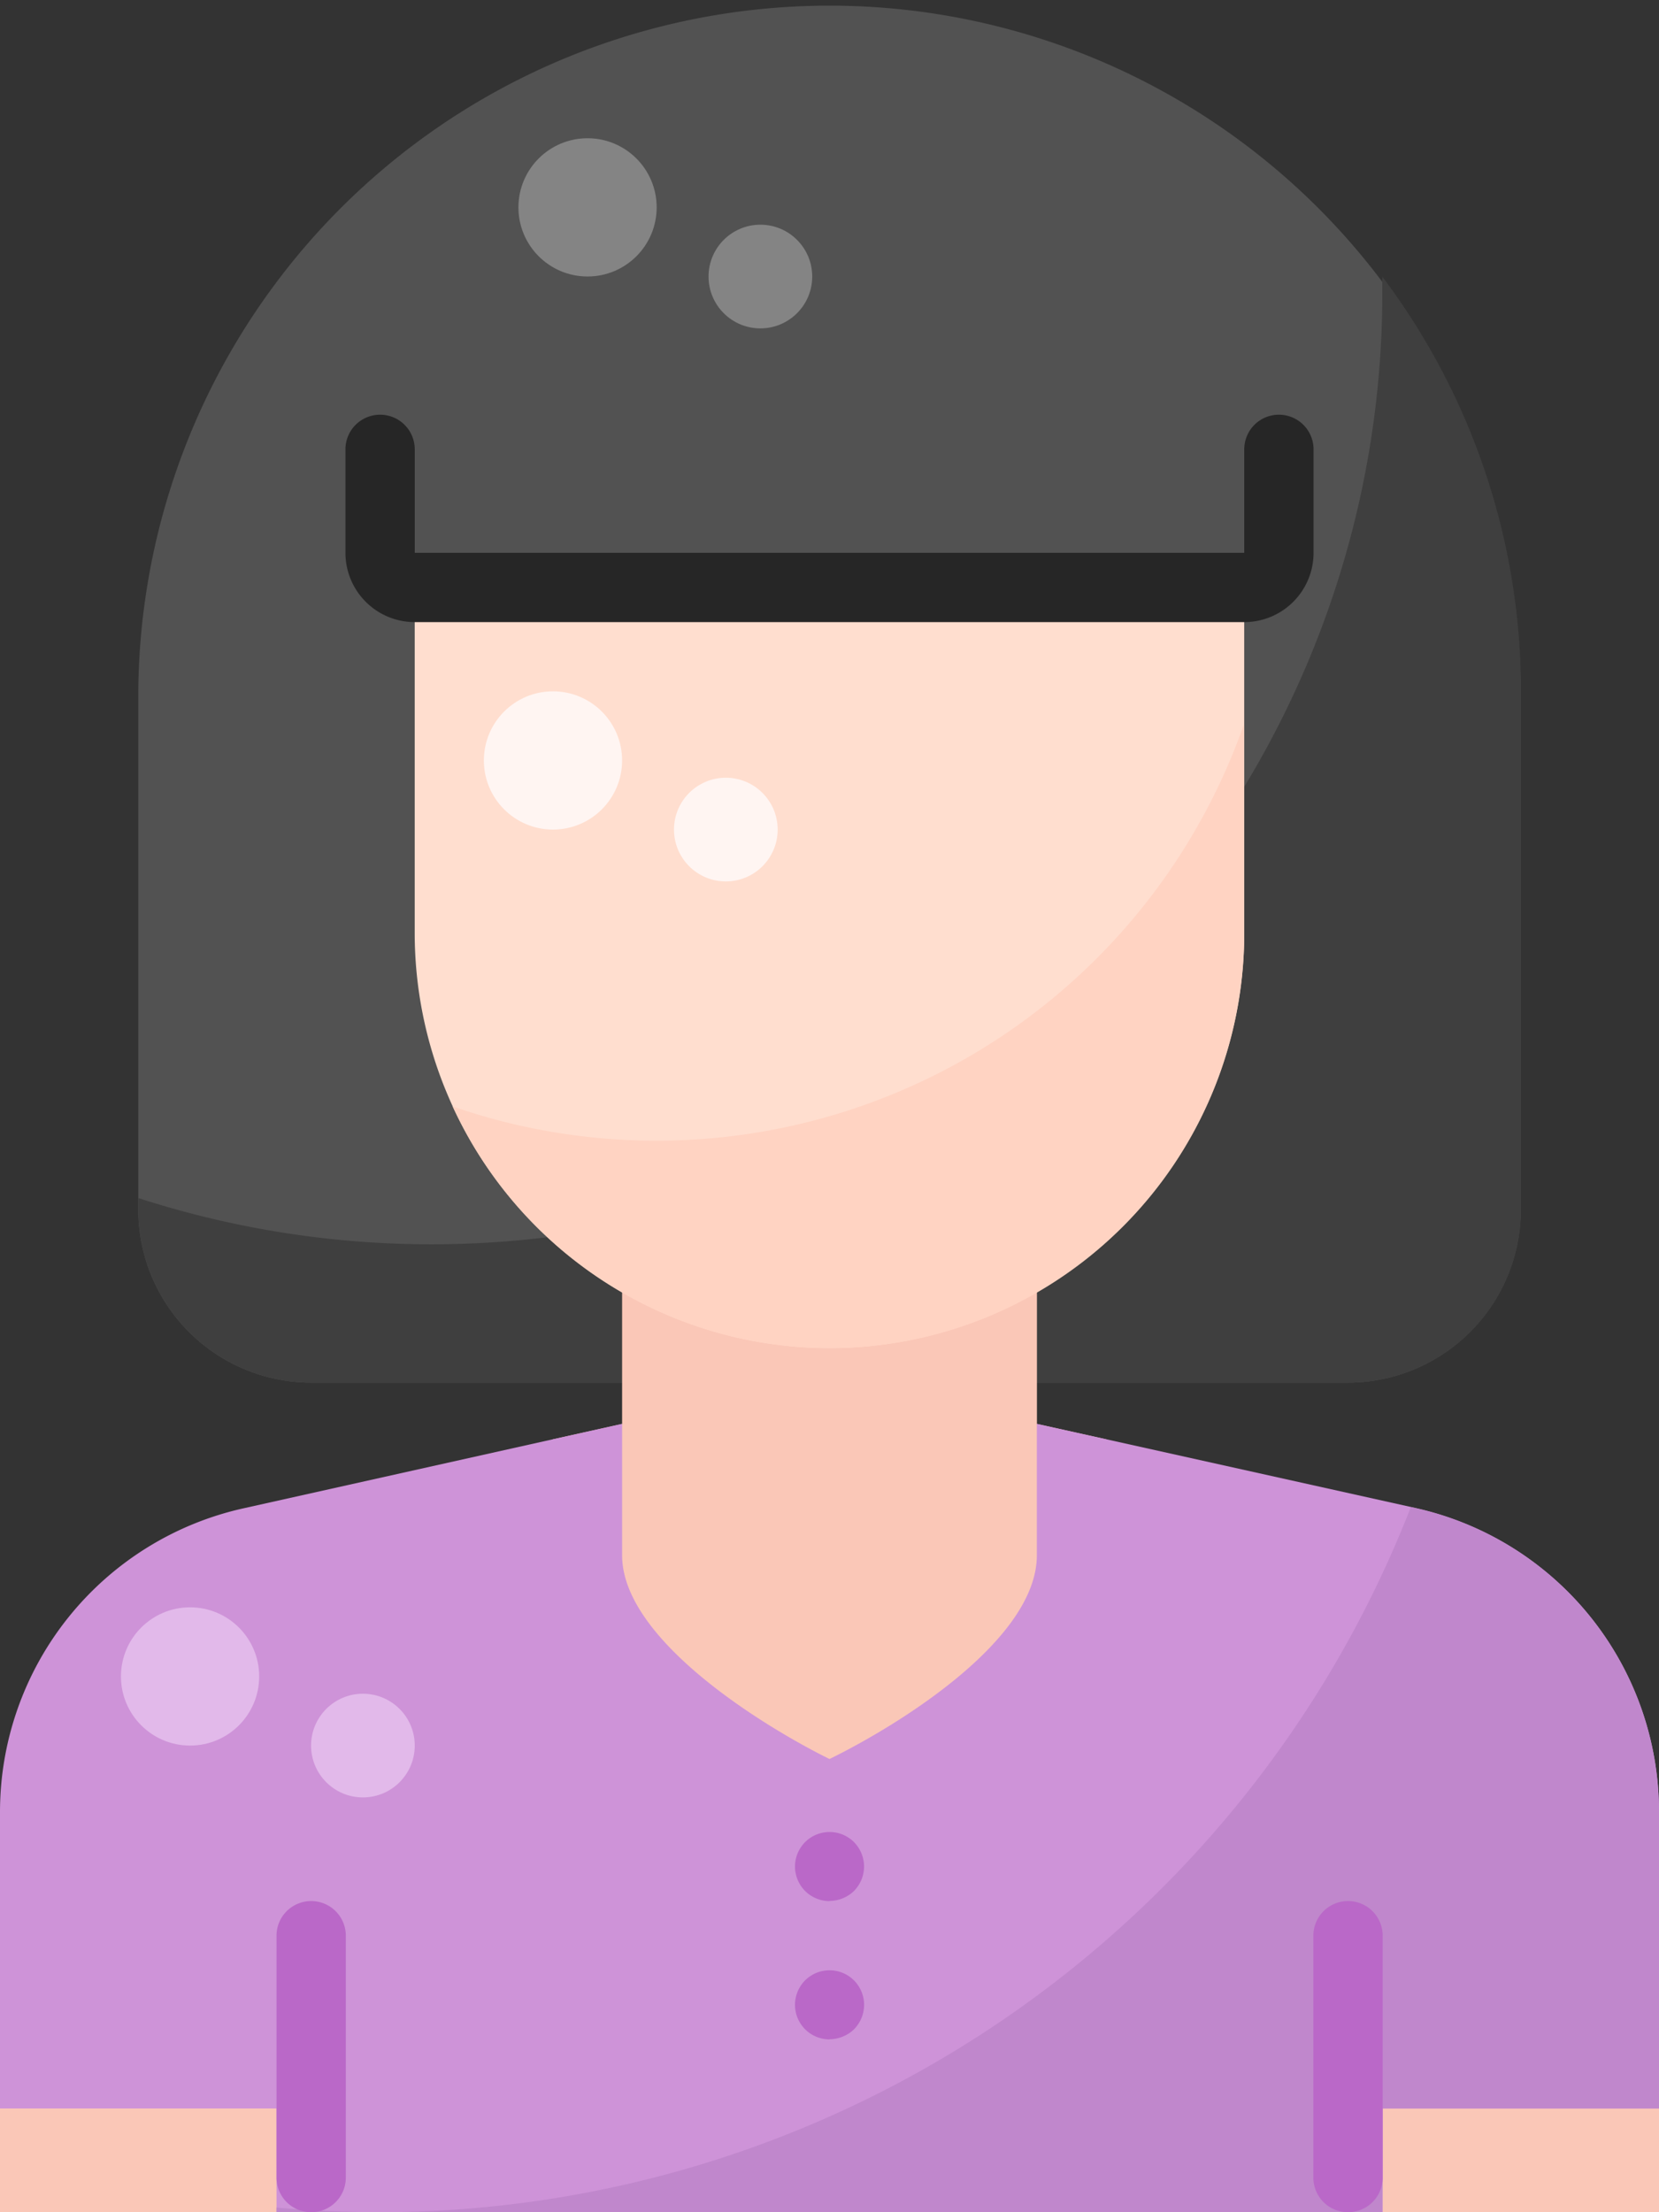 <svg xmlns="http://www.w3.org/2000/svg" width="35.908" height="47.877" viewBox="0 0 35.908 47.877"><rect x="0" y="0" width="35.908" height="47.877" fill="#333333" stroke="none"/><defs><style>.a{fill:#525252;}.b{fill:#3f3f3f;}.c{fill:#fac7b7;}.d{fill:#ce93d8;}.e{fill:#ffdecf;}.f{fill:#262626;}.g{fill:#ffd3c2;}.h{fill:#c087cc;}.i{fill:#848484;}.j{fill:#e2b9ea;}.k{fill:#fff5f2;}.l{fill:#ba68c8;}</style></defs><g transform="translate(0 0)"><path class="a" d="M39.5,29.923H17.053a3.745,3.745,0,0,1-3.74-3.74V14.962a14.962,14.962,0,0,1,29.923,0V26.183A3.745,3.745,0,0,1,39.5,29.923Z" transform="translate(-10.32)"/><path class="b" d="M40.239,8.881c0,.123,0,.246,0,.37A20.583,20.583,0,0,1,13.313,28.82v.255a3.745,3.745,0,0,0,3.74,3.74H39.5a3.745,3.745,0,0,0,3.74-3.74V17.854a14.884,14.884,0,0,0-3-8.973Z" transform="translate(-10.32 -2.892)"/><path class="c" d="M32.61,52.726,32.3,52.59a17.262,17.262,0,0,1-2.751-1.611c-1.943-1.406-2.928-2.856-2.928-4.309V44.158l1.5-.333V39.937H37.1v3.888l1.5.333V46.67c0,1.453-.985,2.9-2.928,4.309a17.262,17.262,0,0,1-2.751,1.61Z" transform="translate(-14.656 -13.007)"/><path class="c" d="M8.875,66.563h7.481v2.992H8.875Z" transform="translate(-8.875 -21.678)"/><path class="c" d="M51.031,66.563h7.481v2.992H51.031Z" transform="translate(-22.604 -21.678)"/><path class="d" d="M38.8,62.762H14.86V60.517H8.875V54.1a6.733,6.733,0,0,1,5.272-6.572L22.34,45.7v2.844c0,1.822,3.053,3.7,4.489,4.41,1.49-.73,4.488-2.577,4.488-4.41V45.7l8.193,1.821A6.733,6.733,0,0,1,44.783,54.1v6.42H38.8Z" transform="translate(-8.875 -14.885)"/><path class="e" d="M31.164,35.317a8.987,8.987,0,0,1-8.977-8.977V18.859H40.141V26.34A8.987,8.987,0,0,1,31.164,35.317Z" transform="translate(-13.211 -6.142)"/><path class="f" d="M39.419,17.8H21.465a1.5,1.5,0,0,1-1.5-1.5V14.061a.748.748,0,1,1,1.5,0V16.3H39.419V14.061a.748.748,0,1,1,1.5,0V16.3A1.5,1.5,0,0,1,39.419,17.8Z" transform="translate(-12.488 -4.336)"/><path class="g" d="M27.82,32.248a13.444,13.444,0,0,1-4.416-.742,8.976,8.976,0,0,0,17.134-3.747V23.216A13.47,13.47,0,0,1,27.82,32.248Z" transform="translate(-13.607 -7.561)"/><path class="h" d="M17.75,70.95h2.229c-.752,0-1.495-.036-2.229-.1Z" transform="translate(-11.765 -23.073)"/><path class="h" d="M47.269,50.753a6.756,6.756,0,0,0-3.791-2.36l-.1-.021A23.962,23.962,0,0,1,21.055,63.631h21.71V61.386H48.75v-6.42A6.756,6.756,0,0,0,47.269,50.753Z" transform="translate(-12.842 -15.754)"/><circle class="i" cx="1.496" cy="1.496" r="1.496" transform="translate(11.221 2.992)"/><circle class="i" cx="1.122" cy="1.122" r="1.122" transform="translate(15.336 4.863)"/><circle class="j" cx="1.496" cy="1.496" r="1.496" transform="translate(2.618 34.786)"/><circle class="j" cx="1.122" cy="1.122" r="1.122" transform="translate(6.733 36.656)"/><circle class="k" cx="1.496" cy="1.496" r="1.496" transform="translate(10.473 14.962)"/><circle class="k" cx="1.122" cy="1.122" r="1.122" transform="translate(14.588 16.832)"/><g transform="translate(5.985 39.649)"><path class="l" d="M35.139,60.293a.7.7,0,0,1-.146-.015.739.739,0,0,1-.14-.042.747.747,0,0,1-.129-.069.726.726,0,0,1-.114-.093.777.777,0,0,1-.093-.114.751.751,0,0,1-.069-.129.74.74,0,0,1-.042-.14.719.719,0,0,1,0-.292.74.74,0,0,1,.042-.14.751.751,0,0,1,.069-.129.777.777,0,0,1,.093-.114.726.726,0,0,1,.114-.093.746.746,0,0,1,.129-.069.738.738,0,0,1,.14-.042.755.755,0,0,1,.432.042.74.74,0,0,1,.129.069.722.722,0,0,1,.114.093.783.783,0,0,1,.092.114.751.751,0,0,1,.069.129.734.734,0,0,1,.042.14.719.719,0,0,1,0,.292.734.734,0,0,1-.042.14.751.751,0,0,1-.069.129.783.783,0,0,1-.092.114.761.761,0,0,1-.383.2.7.7,0,0,1-.146.015Z" transform="translate(-23.169 -58.798)"/><path class="l" d="M35.139,64.731a.7.7,0,0,1-.146-.015.738.738,0,0,1-.14-.042.747.747,0,0,1-.129-.069.727.727,0,0,1-.114-.093.777.777,0,0,1-.093-.114.751.751,0,0,1-.069-.129.741.741,0,0,1-.042-.14.719.719,0,0,1,0-.292.74.74,0,0,1,.042-.14.751.751,0,0,1,.069-.129.71.71,0,0,1,.207-.207.746.746,0,0,1,.129-.069.738.738,0,0,1,.14-.042.755.755,0,0,1,.432.042.74.74,0,0,1,.129.069.779.779,0,0,1,.114.093.753.753,0,0,1,.219.529.7.7,0,0,1-.015.146.735.735,0,0,1-.042.14.752.752,0,0,1-.069.129.783.783,0,0,1-.092.114.761.761,0,0,1-.383.2.7.7,0,0,1-.146.015Z" transform="translate(-23.169 -60.243)"/><path class="l" d="M51.779,67.748A.748.748,0,0,1,51.031,67V61.764a.748.748,0,0,1,1.5,0V67A.748.748,0,0,1,51.779,67.748Z" transform="translate(-28.589 -59.52)"/><path class="l" d="M18.5,67.748A.748.748,0,0,1,17.75,67V61.764a.748.748,0,0,1,1.5,0V67A.748.748,0,0,1,18.5,67.748Z" transform="translate(-17.75 -59.52)"/></g></g></svg>